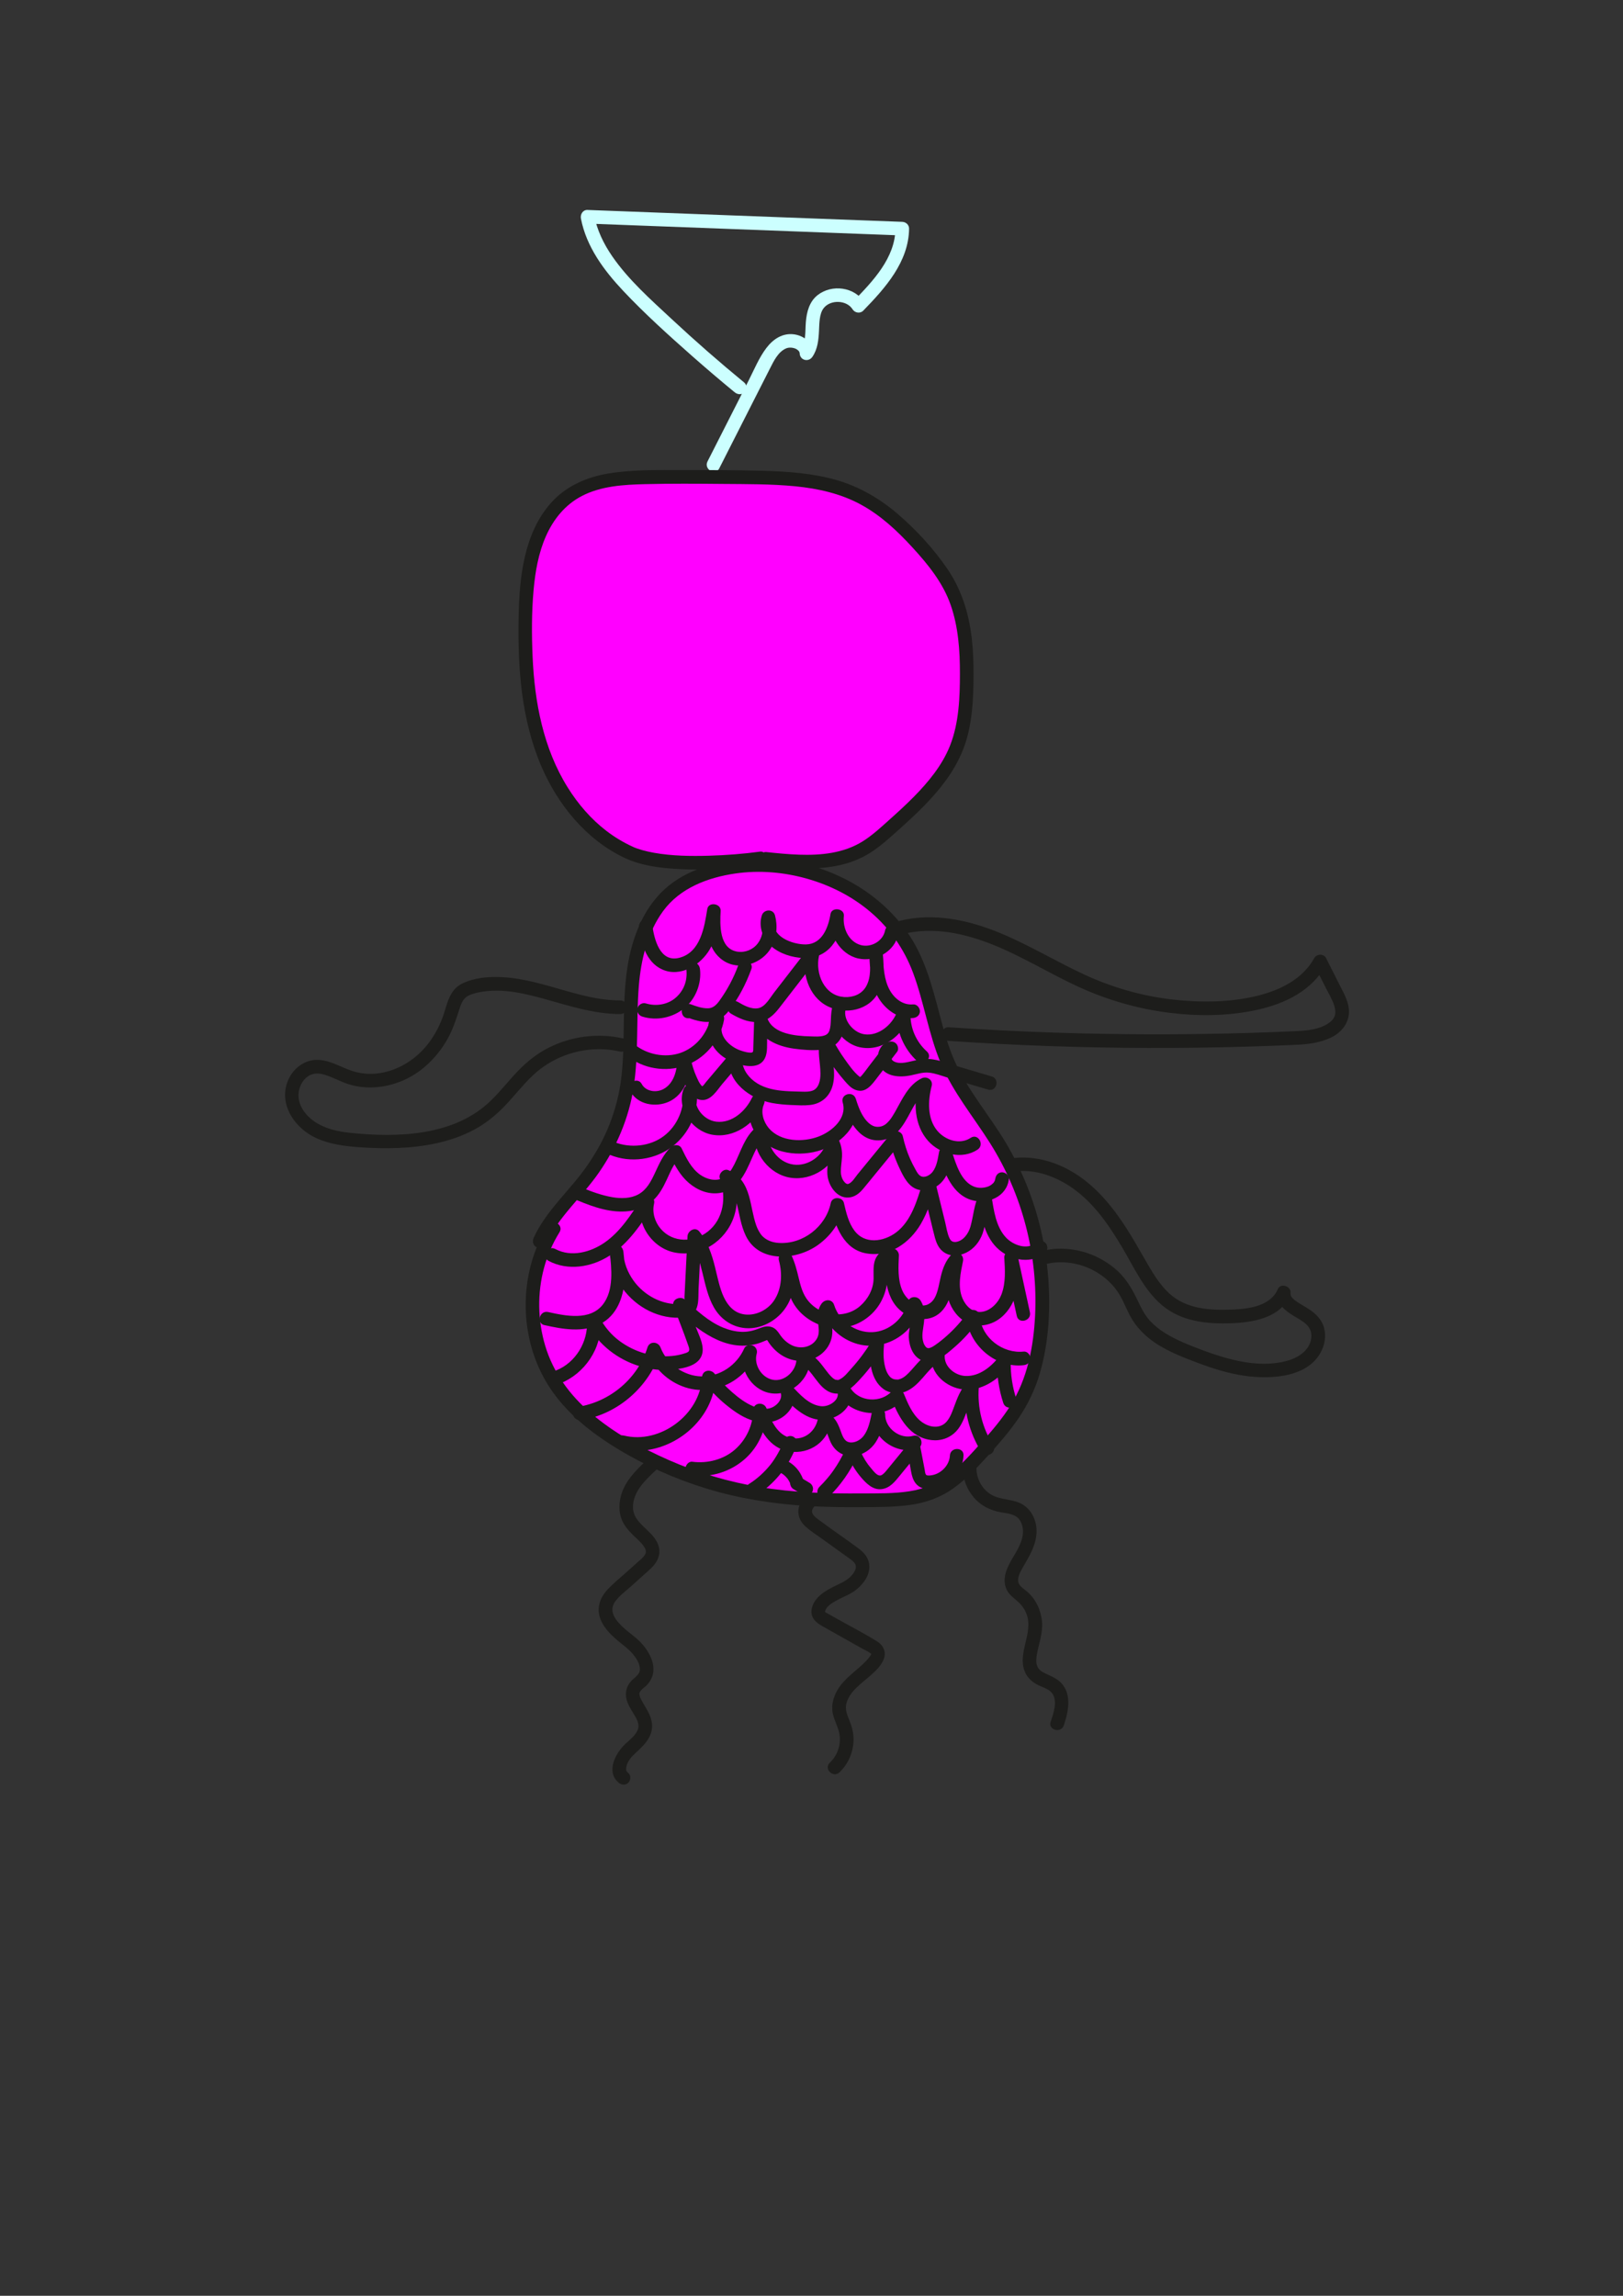 <ns0:svg xmlns:ns0="http://www.w3.org/2000/svg" id="Membres" viewBox="0 0 595.28 841.89">
  <ns0:rect x="0" y="0" width="595.28" height="841.89" fill="#333333" stroke="none"/>
  <ns0:g id="M1">
    <ns0:path d="m331.38,342.48c11.03-2.74,22.5-.17,32.84,3.97,10.75,4.3,20.62,10.49,31.11,15.32s21.67,8.11,33.2,9.58c10.69,1.36,21.88,1.3,32.44-1.01s20.23-7.13,25.39-16.49h-4.32c1.33,2.64,2.66,5.29,3.99,7.93,1.18,2.33,2.63,4.68,3.4,7.19.26.85.41,2.14.31,2.73-.15.89-.29,1.2-.78,1.94-.66,1-1.97,1.88-3.35,2.54-3.36,1.59-7.29,1.82-11.02,1.99-5.8.26-11.59.47-17.39.64-23.36.68-46.74.64-70.1-.13-13.09-.43-26.17-1.1-39.23-1.98-1.35-.09-2.5,1.21-2.5,2.5,0,1.43,1.15,2.41,2.5,2.5,24.31,1.65,48.67,2.52,73.04,2.59,12.27.04,24.53-.13,36.79-.49,6.05-.18,12.09-.41,18.14-.68,4.17-.19,8.34-.78,12.17-2.55,4.25-1.97,7.28-5.95,6.69-10.79-.4-3.3-2.2-6.27-3.67-9.2-1.55-3.08-3.11-6.17-4.66-9.25-.84-1.68-3.45-1.58-4.32,0-4.23,7.68-12.39,11.71-20.61,13.77-10.12,2.54-20.99,2.6-31.32,1.44-11.06-1.24-21.94-4.35-32.06-8.99s-20.25-10.79-30.84-15.23c-11.66-4.89-24.66-7.76-37.17-4.66-3.12.77-1.8,5.6,1.33,4.82h0Z" style="fill: #1d1d1b; stroke-width: 0px;" />
    <ns0:path d="m228.61,380.82c-9.2-2.1-18.92-.87-27.34,3.37-4.28,2.15-8.03,5.15-11.34,8.6-3.42,3.56-6.44,7.49-10,10.92-13.35,12.9-33.99,13.53-51.4,11.73-4.69-.49-9.47-1.54-13.39-4.29-3.05-2.14-5.69-5.67-5.66-9.51.02-3.15,1.88-6.71,5.04-7.7,2.07-.65,4.23,0,6.18.73,2.23.84,4.35,1.98,6.61,2.75,9.07,3.1,19.51.72,27.01-5.01,3.71-2.84,6.81-6.38,9.23-10.38s3.76-8.29,5.19-12.71c.63-1.95,1.52-3.56,3.48-4.4s4.28-1.26,6.41-1.47c4.55-.45,9.1.06,13.56,1,9.42,1.99,18.47,5.57,28.04,6.88,2.41.33,4.82.54,7.25.53,3.22,0,3.22-5.01,0-5-9.88.02-19.28-3.49-28.72-5.98-4.82-1.27-9.74-2.32-14.73-2.56s-10.13.23-14.5,2.36c-4.83,2.35-5.48,7.61-7.1,12.15-1.5,4.18-3.77,8.18-6.72,11.51-6.09,6.85-15.54,11.01-24.73,8.9-4.8-1.1-8.94-4.23-13.95-4.56-4.63-.31-8.83,2.47-10.91,6.52-4.59,8.93,1.64,18.47,10,22.21,4.98,2.23,10.37,2.91,15.77,3.29,4.75.33,9.51.47,14.27.26,9.46-.4,19.05-2.11,27.5-6.57,4.38-2.31,8.24-5.42,11.64-9s6.52-7.61,10.16-11.06c6.78-6.4,15.94-9.82,25.25-9.57,2.23.06,4.41.35,6.58.84,3.13.72,4.47-4.1,1.33-4.82h0Z" style="fill: #1d1d1b; stroke-width: 0px;" />
    <ns0:path d="m371.48,429.7c8.33-1.36,16.81,2.04,23.34,7.05,7.07,5.43,12.18,12.99,16.69,20.55,4.36,7.3,8.05,15.75,14.69,21.33,7.17,6.03,16.5,6.95,25.52,6.61,7.74-.29,17.85-1.93,21.26-10.01l-4.66-1.26c-.23,4.12,3.03,6.67,6.21,8.6,2.92,1.77,6.48,3.36,6.45,7.31-.04,4.55-3.92,7.52-7.9,8.83-5.06,1.66-10.68,1.69-15.91.89-5.73-.88-11.29-2.66-16.7-4.7-4.61-1.74-9.25-3.57-13.43-6.22-1.89-1.2-3.64-2.58-5.16-4.22-1.75-1.88-2.96-4.1-4.06-6.41-2.11-4.44-4.24-8.59-7.9-11.97-7.47-6.89-18.34-9.87-28.22-7.23-3.11.83-1.79,5.66,1.33,4.82,8.25-2.21,17.43.34,23.61,6.18,1.55,1.47,2.9,3.11,3.99,4.95,1.4,2.35,2.39,4.91,3.65,7.34,2.42,4.69,6.12,8.31,10.58,11.06s9.41,4.68,14.3,6.52c5.56,2.1,11.27,3.91,17.16,4.77,9.85,1.44,24.6.77,28.85-10.23.99-2.55,1.15-5.58.19-8.17-.91-2.44-2.65-4.16-4.73-5.63-1.69-1.19-3.55-2.12-5.25-3.3-.44-.31-.44-.3-.87-.69-.16-.14-.31-.29-.46-.45-.06-.07-.47-.61-.23-.26-.09-.13-.18-.27-.25-.41-.26-.5.04.21-.13-.28.01.03-.15-.72-.11-.39.02.16,0-.58.01-.71.13-2.36-3.68-3.57-4.66-1.26-2.59,6.14-10.34,7.24-16.32,7.51-8.28.37-17.27-.05-23.65-6.04-2.98-2.8-5.21-6.23-7.27-9.72-2.22-3.77-4.32-7.6-6.6-11.34-4.69-7.68-10.11-15.07-17.32-20.56-7.79-5.94-17.55-9.28-27.35-7.68-1.33.22-2.08,1.87-1.75,3.08.39,1.42,1.74,1.97,3.08,1.75h0Z" style="fill: #1d1d1b; stroke-width: 0px;" />
    <ns0:path d="m237.24,535.41c-4.05,3.8-8.31,7.99-9.61,13.59-.61,2.61-.64,5.44.31,7.98.85,2.29,2.41,4.13,4.13,5.83,1.35,1.34,3.1,2.78,4.07,4.25.18.27.49.79.54.92-.04-.1.23.94.19.57.09.79-.08,1.33-.67,2.08-.77.97-1.81,1.76-2.73,2.59-1.23,1.1-2.45,2.2-3.68,3.3-2.27,2.04-4.7,3.99-6.8,6.21-1.88,1.99-3.24,4.34-3.4,7.12-.14,2.37.78,4.76,2.12,6.68,1.47,2.1,3.33,3.86,5.31,5.48s3.86,2.96,5.39,4.89c1.16,1.46,2.3,3.36,2.29,5.24-.01,2.04-2.08,3.03-3.35,4.49-1.61,1.86-2.16,4.19-1.54,6.57.51,1.98,1.68,3.73,2.71,5.46s2.17,3.6,1.43,5.57c-.81,2.15-2.95,3.74-4.57,5.26-3.6,3.36-7.27,10.22-2.46,14.25,1.03.87,2.52,1.01,3.54,0,.89-.89,1.04-2.66,0-3.54-.59-.49-.76-.73-.8-1.37-.05-.83.23-1.72.63-2.53.99-1.99,2.69-3.31,4.26-4.81,1.73-1.66,3.34-3.49,4.16-5.78.76-2.11.53-4.4-.3-6.45s-2.01-3.72-3.02-5.6c-.43-.79-.65-1.21-.83-2.07-.09-.43-.11-.83.28-1.37.58-.81,1.47-1.38,2.18-2.06.95-.91,1.67-1.98,2.14-3.2.84-2.17.58-4.62-.27-6.74-.95-2.37-2.45-4.47-4.24-6.28-1.62-1.65-3.56-2.94-5.3-4.46-2.9-2.53-6.55-6.3-3.72-10.2,1.51-2.07,3.75-3.72,5.65-5.41,2.27-2.03,4.54-4.06,6.8-6.1,1.94-1.75,3.55-3.7,3.76-6.4.17-2.17-.84-4.15-2.14-5.81-2.61-3.34-7.35-5.84-7.53-10.51-.22-5.97,4.59-10.35,8.58-14.1,2.35-2.21-1.19-5.74-3.54-3.54h0Z" style="fill: #1d1d1b; stroke-width: 0px;" />
    <ns0:path d="m303.78,545.38c-4.81.75-10.39,2.74-10.95,8.38-.24,2.42.98,4.6,2.76,6.16,2,1.75,4.3,3.2,6.45,4.75,2.36,1.7,4.71,3.4,7.07,5.1,1.08.78,2.21,1.52,3.25,2.35.65.52,1.33,1.12,1.51,1.97.3,1.48-.92,3.09-1.97,4.12-1.44,1.43-3.26,2.24-5.06,3.11-3.76,1.8-8.36,4.27-9.15,8.82-.51,2.97,1.45,4.78,3.81,6.11s4.86,2.74,7.29,4.11,5,2.82,7.51,4.23c1.01.57,2.25,1.06,3.14,1.8.09.08.08.04.16.16-.13-.19.28-.5-.12.19-.28.47-.54.9-.9,1.32-3.14,3.75-7.5,6.22-10.43,10.19-1.64,2.22-2.77,4.84-2.91,7.62-.15,2.99,1.27,5.5,2.2,8.23,1.47,4.34.24,9.15-3.08,12.3-2.34,2.22,1.2,5.75,3.54,3.54,3.27-3.11,5.15-7.55,5.17-12.06.01-2.44-.6-4.71-1.52-6.95-.84-2.07-1.69-4.08-1.09-6.32,1.2-4.46,5.51-7.26,8.77-10.15,1.82-1.61,3.8-3.46,4.79-5.72,1.19-2.76.12-5.3-2.35-6.84-4.75-2.96-9.78-5.52-14.66-8.27-1.14-.64-2.29-1.28-3.43-1.93-.33-.19-.78-.36-1.01-.67-.12-.16,0,.1,0,.15-.02-.18.06-.38.12-.55.59-1.63,2.35-2.72,3.77-3.53,1.77-1,3.66-1.76,5.44-2.73,2.03-1.11,3.78-2.67,5.13-4.55,1.25-1.74,2.03-3.92,1.79-6.07-.3-2.62-1.92-4.42-3.96-5.94-4.96-3.71-10.13-7.14-15.06-10.87-1.5-1.14-2.75-2.43-1.37-4.2,1.49-1.92,4.45-2.17,6.67-2.52,1.34-.21,2.07-1.88,1.75-3.08-.39-1.42-1.74-1.96-3.08-1.75h0Z" style="fill: #1d1d1b; stroke-width: 0px;" />
    <ns0:path d="m353.16,538.54c0,3.92,1.49,7.59,4,10.58s6.06,4.76,9.91,5.45c1.8.32,3.81.49,5.42,1.42,1.37.8,2.12,2.17,2.49,3.68.94,3.88-1.2,7.71-3.13,10.92-2.21,3.67-4.66,8.07-2.61,12.37.91,1.91,2.61,3.03,4.13,4.4,1.35,1.21,2.43,2.7,3.09,4.39,2.85,7.3-3.92,14.9-.21,22.04,1.03,1.98,2.84,3.35,4.82,4.29,1.61.77,3.69,1.34,4.81,2.83,2.16,2.86.48,7.52-.53,10.49s3.79,4.37,4.82,1.33c1.21-3.57,2.19-7.5,1.34-11.26-.42-1.83-1.42-3.61-2.84-4.85s-3.19-1.97-4.92-2.78c-1.32-.62-2.67-1.32-3.27-2.74s-.4-3.07-.15-4.52c.69-3.85,2.18-7.7,1.88-11.67-.32-4.19-2.16-8.27-5.31-11.1-1.21-1.09-3.23-2.13-3.45-3.92s.88-3.66,1.72-5.13c2.24-3.91,4.65-7.7,4.99-12.32.3-3.98-1.29-8.16-4.64-10.45-3.75-2.57-8.69-1.65-12.45-4.19-3.03-2.05-4.91-5.63-4.92-9.26,0-3.22-5.01-3.22-5,0h0Z" style="fill: #1d1d1b; stroke-width: 0px;" />
  </ns0:g>
<ns0:g id="_1_" data-name="1&amp;apos;">
    <ns0:path d="m263.81,171.75c4.13-8.13,8.26-16.27,12.39-24.4,2.06-4.05,4.1-8.1,6.17-12.15,1.38-2.71,3.03-6.27,6.07-7.48.86-.34,2.12-.33,3.23.1.39.15.91.47,1.24.85.29.33.37.59.39.93.14,2.55,3.24,3.31,4.66,1.26,1.95-2.82,2.28-6.27,2.43-9.61.13-2.69.11-6.21,1.71-8.25,2.54-3.25,8.49-2.97,10.59.41.84,1.34,2.78,1.69,3.93.51,8.03-8.26,16.67-17.85,16.81-30.07.02-1.39-1.16-2.45-2.5-2.5-30.02-1.13-60.05-2.26-90.07-3.4-8.46-.32-16.92-.64-25.38-.96-1.73-.07-2.7,1.64-2.41,3.16,1.99,10.34,8.45,19.02,15.52,26.53,7.94,8.43,16.62,16.24,25.3,23.91,5.11,4.51,10.3,8.93,15.57,13.26,1.04.86,2.52,1.02,3.54,0,.88-.88,1.05-2.67,0-3.54-9.13-7.5-18.03-15.28-26.67-23.33-7.69-7.16-15.87-14.39-21.85-23.1-3.15-4.59-5.53-9.57-6.59-15.05l-2.41,3.16c30.02,1.13,60.05,2.26,90.07,3.4,8.46.32,16.92.64,25.38.96l-2.5-2.5c-.12,10.76-8.31,19.29-15.35,26.53l3.93.51c-3.55-5.7-11.91-6.75-17.1-2.69-3.06,2.4-4.03,6.14-4.34,9.86-.29,3.46.14,7.28-1.93,10.28l4.66,1.26c-.21-3.88-3.35-6.48-7.05-6.99-4.22-.58-7.7,1.76-10.16,5-2.71,3.57-4.47,7.91-6.49,11.89l-7.1,13.97c-2.67,5.25-5.33,10.5-8,15.75-1.45,2.86,2.86,5.4,4.32,2.52h0Z" style="fill: #ccffff; stroke-width: 0px;" />
  </ns0:g>
<ns0:g id="ronde">
    <ns0:path d="m281,314.96c12,1.28,24.89,2.39,35.42-3.51,3.7-2.07,6.89-4.91,10.06-7.73,9.97-8.87,20.31-18.29,24.84-30.84,2.64-7.31,3.12-15.21,3.23-22.98.17-11.45-.48-23.28-5.46-33.59-2.84-5.88-6.99-11.03-11.35-15.89-6.46-7.2-13.61-14.02-22.25-18.36-13.14-6.59-28.43-6.88-43.13-7.04-11.37-.12-22.75-.24-34.12-.03-9.98.18-20.52.8-28.82,6.34-13.53,9.04-16.31,27.55-16.68,43.82-.39,16.93.52,34.19,6.22,50.13s16.74,30.59,32.19,37.52c11.42,5.13,35.28,3.66,47.69,1.99" style="fill: #ff00ff; stroke-width: 0px;" />
    <ns0:path d="m281,317.46c8.62.92,17.4,1.71,25.98.02,4.25-.83,8.4-2.37,12.07-4.68,3.9-2.45,7.31-5.61,10.73-8.67,6.23-5.57,12.34-11.32,17.26-18.11,2.47-3.4,4.53-7.05,6.11-10.95,1.78-4.39,2.72-9.04,3.26-13.73s.65-9.38.66-14.08c0-4.43-.14-8.86-.66-13.26-1.07-9.14-3.75-17.81-8.99-25.46-4.99-7.29-11.23-14.08-17.91-19.86s-14.35-10.27-22.96-12.71-17.87-3.1-26.89-3.33c-9.68-.24-19.38-.27-29.07-.26-9.19.01-18.56-.24-27.65,1.29-7.97,1.35-15.58,4.73-20.98,10.89-9.88,11.26-11.48,27.4-11.75,41.74-.35,18.42.95,37.35,8.25,54.49,6.02,14.14,16.46,27.11,30.57,33.78,6.06,2.86,12.82,3.71,19.45,4.09,7.23.42,14.49.17,21.7-.43,2.89-.24,5.78-.55,8.66-.93,1.34-.18,2.5-1.02,2.5-2.5,0-1.21-1.15-2.68-2.5-2.5-6.21.83-12.48,1.32-18.75,1.5-6.73.19-13.61.11-20.25-1.08-1.45-.26-2.89-.58-4.31-.98-.63-.18-1.26-.38-1.88-.6-.8-.28-.97-.35-1.59-.64-3.36-1.54-6.56-3.46-9.51-5.7-5.73-4.35-10.53-9.94-14.33-16.03-8.94-14.31-12.14-31.22-12.87-47.87-.36-8.16-.37-16.42.36-24.56.6-6.71,1.8-13.62,4.56-19.8s7.01-11.45,13.07-14.62c7.08-3.7,15.39-4.19,23.23-4.38,9.45-.23,18.91-.17,28.37-.08,8.9.08,17.84,0,26.71.86,8.32.82,16.69,2.67,24.08,6.7s13.38,9.68,18.95,15.75c5.73,6.25,11.18,12.96,14,21.07s3.4,16.7,3.39,25.2-.31,17.97-3.6,26.32c-2.85,7.24-7.96,13.42-13.37,18.9-2.85,2.88-5.85,5.62-8.87,8.32s-6.29,5.77-9.91,8.01c-6.96,4.31-15.22,5.1-23.23,4.83-4.05-.14-8.08-.54-12.11-.97-1.34-.14-2.5,1.25-2.5,2.5,0,1.47,1.15,2.36,2.5,2.5h0Z" style="fill: #1d1d1b; stroke-width: 0px;" />
  </ns0:g>
<ns0:g id="corps">
    <ns0:path d="m203.08,450.64c-10.98,17.49-10.28,41.58,1.71,58.4,6.16,8.64,14.8,15.23,23.91,20.65,14.85,8.84,31.33,14.94,48.35,17.9,14.97,2.6,30.26,2.79,45.46,2.5,6.69-.13,13.56-.38,19.73-2.98,6.98-2.93,12.4-8.58,17.52-14.15,6.27-6.83,12.49-13.93,16.38-22.35,2.84-6.14,4.36-12.83,5.24-19.54,3.27-24.92-2.32-50.91-15.55-72.28-5.81-9.39-13.06-17.94-17.65-27.98-5.95-13.03-7.12-27.9-13.45-40.75-11.99-24.33-42.17-36.89-68.77-31.59-6.94,1.38-13.8,3.89-19.26,8.39-10.13,8.35-13.94,22.18-14.93,35.27s.24,26.4-2.37,39.26c-2.31,11.4-7.61,22.11-14.78,31.27-5.78,7.38-12.87,13.95-16.71,22.5" style="fill: #ff00ff; stroke-width: 0px;" />
    <ns0:path d="m200.92,449.38c-11,17.68-10.81,41.7.53,59.19,6.15,9.48,15.18,16.7,24.73,22.53,10.26,6.26,21.35,11.21,32.83,14.74,11.96,3.68,24.34,5.62,36.81,6.39,6.46.4,12.93.5,19.41.46s12.5.02,18.67-.83c5.85-.81,11.32-2.82,16.11-6.32s8.56-7.56,12.41-11.79c4.01-4.4,7.95-8.92,11.29-13.86s6.02-10.54,7.71-16.39c3.26-11.29,3.95-23.54,3.03-35.21-.91-11.53-3.53-22.93-7.86-33.66-2.18-5.4-4.73-10.63-7.71-15.63-3.02-5.05-6.48-9.82-9.8-14.67s-6.51-9.82-8.92-15.19c-2.39-5.33-3.93-11.02-5.41-16.65-2.85-10.78-5.63-21.77-12.22-30.98-5.48-7.67-12.78-13.91-21.07-18.38-17.21-9.26-39.17-11.49-57.34-3.64-5.04,2.18-9.65,5.37-13.23,9.56s-5.89,8.61-7.7,13.52c-3.95,10.7-4.26,22.21-4.41,33.48-.09,6.4-.15,12.81-.9,19.17-.69,5.83-2.16,11.56-4.3,17.03s-4.84,10.29-8.05,14.96-6.94,8.74-10.54,13.02-6.93,8.62-9.23,13.65c-.56,1.23-.35,2.69.9,3.42,1.07.63,2.86.34,3.42-.9,4.58-10.04,13.3-17.36,19.52-26.31,6.49-9.34,11.07-20.09,12.8-31.36,1.9-12.33.9-24.81,1.91-37.2.79-9.59,3.13-19.51,8.88-27.4,6.2-8.5,16.44-12.35,26.52-13.81,8.79-1.28,17.89-.49,26.41,1.94s16.47,6.48,23.15,12.17c7.1,6.04,12.39,13.63,15.64,22.36,4.02,10.82,5.66,22.37,10.13,33.04,4.5,10.74,11.99,19.68,18.14,29.45,11.81,18.75,17.57,41.07,16.46,63.19-.58,11.54-2.82,23.14-9.06,33.03-3.04,4.81-6.72,9.16-10.53,13.38s-7.41,8.29-11.76,11.7-9.21,5.41-14.64,6.27c-5.82.92-11.84.77-17.72.81-12.45.09-24.98-.28-37.28-2.34-11.41-1.9-22.63-5.19-33.22-9.84-10.16-4.46-20.23-10-28.69-17.24-7.77-6.65-13.82-14.87-16.77-24.74-2.77-9.27-2.94-19.28-.41-28.63,1.24-4.6,3.14-8.94,5.65-12.99,1.7-2.74-2.62-5.25-4.32-2.52h0Z" style="fill: #1d1d1b; stroke-width: 0px;" />
  </ns0:g>
<ns0:g id="_2" data-name="2">
    <ns0:path d="m223.67,218.87c1.26-1.97,2.75-3.74,4.45-5.34,1.57-1.47,3.54-3.24,5.6-3.95,1.74-.6,3.08,1.25,3.9,2.63,1.26,2.13,2.26,4.44,4.21,6.07l3.03-3.93c-3.98-2.64-6.47-8.02-11.66-9.22-6.28-1.45-11.33,3.68-13.66,8.97-.54,1.23-.36,2.68.9,3.42s2.66.22,3.42-.9c1.77-2.6,4.3-6.14,7.54-6.09s5.49,3.76,7.11,6.39,6.01.23,4.32-2.52c-2.57-4.17-6.04-8.77-11.43-8.86s-9.1,4.53-11.85,8.56l4.32,2.52c.91-2.06,2.14-4.15,3.94-5.54,1.63-1.26,3.36-1.58,5.12-.8.42.18,1.44.89,1.9,1.3.8.71,1.54,1.49,2.27,2.28,1.63,1.75,3.24,3.48,5.25,4.81,2.33,1.55,5.22-2.1,3.03-3.93s-2.95-4.67-4.66-6.83c-1.93-2.44-4.8-4.02-7.97-3.25-2.83.69-5.5,2.95-7.62,4.85-2.23,1.99-4.15,4.33-5.77,6.84-1.74,2.72,2.58,5.23,4.32,2.52h0Z" style="fill: #ff00ff; stroke-width: 0px;" />
    <ns0:path d="m285.55,217.09c4.94-1.56,8.9-6.28,14.28-5.9,3.93.28,7.83,3.12,9,6.99l4.82-1.33c-1.66-5.36-6.18-9.81-11.74-10.98s-11.84.86-15.53,5.36c-1.43,1.74-.46,4.04,1.77,4.27,4.6.46,8.22-3.3,12.71-3.69,3.32-.29,7.17,1.05,8.32,4.49,1.01,3.04,5.85,1.73,4.82-1.33-1.6-4.8-6.04-7.73-10.98-8.15-2.59-.22-5.28.32-7.67,1.28s-4.6,2.67-7.19,2.41l1.77,4.27c2.53-3.08,6.66-4.92,10.66-4.07s7.08,3.71,8.25,7.49c.95,3.06,5.76,1.76,4.82-1.33-1.66-5.45-6.58-9.58-12.19-10.47-3.11-.49-6.04-.01-8.88,1.34s-5.31,3.58-8.37,4.55-1.75,5.79,1.33,4.82h0Z" style="fill: #ff00ff; stroke-width: 0px;" />
  </ns0:g>
<ns0:g id="_écailles" data-name="écailles">
    <ns0:path d="m234.39,340.42c.86,6.22,3.06,13.46,9.73,15.56s13.98-3,16.85-9.05c1.83-3.87,2.59-8.04,3.26-12.23l-4.91-.66c-.35,6.48-.03,14.13,5.89,18.16s14.35,1.23,17.69-4.75c1.99-3.57,2.4-7.85,1.35-11.78-.65-2.47-4.08-2.28-4.82,0-1.31,4.04.32,8.6,3.46,11.34s7.61,4.14,11.83,4.31,7.96-1.44,10.53-4.67c2.31-2.9,3.59-6.46,4.18-10.1l-4.91-.66c-.73,6.61,3.48,14.02,10.2,15.58,6.21,1.45,13.59-2.47,14.75-9.01.24-1.33-.36-2.69-1.75-3.08-1.21-.33-2.84.41-3.08,1.75-.71,3.97-5.14,6.47-8.91,5.44-4.54-1.24-6.71-6.33-6.22-10.68.31-2.78-4.46-3.45-4.91-.66-.81,4.94-3.1,10.97-8.97,11.1-4.83.11-13.46-2.95-11.38-9.33h-4.82c.8,3.02.4,6.47-1.54,9.01-1.7,2.23-4.63,3.42-7.41,2.98-6.74-1.06-6.44-9.85-6.16-14.95.15-2.77-4.46-3.47-4.91-.66-1.06,6.64-2.47,15.79-10.15,17.83-7.26,1.93-9.31-6.81-10.05-12.11-.19-1.34-1.9-2.07-3.08-1.75-1.44.4-1.93,1.73-1.75,3.08h0Z" style="fill: #1d1d1b; stroke-width: 0px;" />
    <ns0:path d="m235.56,372.79c5.35,1.67,11.27.39,15.56-3.17,4.04-3.36,6.24-9,5.62-14.21-.16-1.34-1.04-2.5-2.5-2.5-1.23,0-2.66,1.15-2.5,2.5.48,4.07-.85,7.81-3.95,10.49-2.91,2.52-7.2,3.21-10.9,2.06-1.29-.4-2.73.48-3.08,1.75-.37,1.34.45,2.67,1.75,3.08h0Z" style="fill: #1d1d1b; stroke-width: 0px;" />
    <ns0:path d="m252.49,373.42c3.22,0,3.22-5,0-5s-3.22,5,0,5h0Z" style="fill: #1d1d1b; stroke-width: 0px;" />
    <ns0:path d="m252.01,373.09c2.51.93,5.21,1.8,7.92,1.65,3.02-.17,5.44-1.57,7.29-3.94,3.64-4.66,6.4-9.99,8.4-15.54.46-1.27-.52-2.74-1.75-3.08-1.39-.38-2.62.47-3.08,1.75-1.67,4.63-4.01,9.01-6.89,13.01-1.1,1.53-2.33,2.75-4.14,2.81-2.22.07-4.37-.71-6.44-1.48-1.27-.47-2.74.53-3.08,1.75-.38,1.4.48,2.6,1.75,3.08h0Z" style="fill: #1d1d1b; stroke-width: 0px;" />
    <ns0:path d="m268.14,371.74c2.82,1.64,6.1,3.19,9.45,3.03,3.71-.18,6.08-2.37,8.24-5.16,4.64-5.99,9.28-11.99,13.92-17.98l-4.18-2.43c-1.63,7.29.87,16.17,7.91,19.77,6.51,3.33,15.46,1.58,18.84-5.35,2.05-4.2,1.94-8.93,1.51-13.47-.13-1.34-1.06-2.5-2.5-2.5-1.3,0-2.57,1.14-2.5,2.5.27,5.48.59,11.4,3.61,16.17,2.65,4.18,7.34,7.48,12.47,7,1.34-.13,2.5-1.06,2.5-2.5,0-1.25-1.15-2.63-2.5-2.5-3.69.35-6.79-2.06-8.53-5.16-2.19-3.91-2.34-8.65-2.55-13.01h-5c.36,3.78.79,8.18-1.18,11.62-1.63,2.85-4.74,4.02-7.87,3.86-7.4-.36-10.85-8.58-9.39-15.1.24-1.09-.16-2.25-1.15-2.82-.87-.51-2.36-.47-3.03.39-4.13,5.34-8.27,10.69-12.4,16.03-1.46,1.89-3.15,5.12-5.72,5.59s-5.29-1.04-7.42-2.29c-2.79-1.62-5.31,2.7-2.52,4.32h0Z" style="fill: #1d1d1b; stroke-width: 0px;" />
    <ns0:path d="m230.97,387.92c6.24,4.5,14.72,5.33,21.75,2.29,6.55-2.84,11.51-9.12,12.82-16.13.23-1.22-.23-2.46-1.45-2.95-1.1-.44-2.54-.1-3.12,1.02-1.83,3.53-1.57,7.67.36,11.11s5.49,5.71,9.2,6.87,8.77,1.71,10.31-2.78c.65-1.89.46-4.15.52-6.12.07-2.33.14-4.67.21-7l-4.91.66c2.41,6.13,8.36,8.79,14.54,9.66,3.22.45,6.6.71,9.85.43,3.81-.32,6.96-2.2,8.06-6.01.48-1.66.54-3.44.62-5.15.07-1.51.06-3.18.68-4.56l-4.32-2.52c-1.56,3.55-1.29,7.38.64,10.75,1.81,3.15,4.99,5.74,8.58,6.53,8.18,1.8,15.78-4.27,18.53-11.62l-4.91-.66c-.13,6.54,2.63,13,7.49,17.39,2.38,2.15,5.93-1.37,3.54-3.54-3.93-3.55-6.13-8.55-6.02-13.85.02-1.23-.97-2.31-2.17-2.46-1.3-.15-2.3.59-2.74,1.79-1.76,4.71-6.83,9.01-12.06,8.2-4.3-.67-8.36-5.89-6.55-10,.54-1.24.36-2.68-.9-3.42-1.07-.62-2.87-.34-3.42.9-.83,1.85-1.16,3.72-1.29,5.73-.1,1.53-.05,3.17-.36,4.58-.28,1.29-.7,2.22-2.08,2.67-1.64.54-3.58.35-5.28.31-5.39-.13-13.4-.88-15.59-6.47-.99-2.53-4.82-2.31-4.91.66-.1,3.38-.18,6.76-.31,10.14-.03.8.14,1.59-.76,1.64-1.21.07-2.51-.34-3.65-.7-4.2-1.32-9.07-5.82-6.57-10.63l-4.57-1.93c-1.06,5.67-4.83,10.7-10.19,12.99s-12.16,1.38-17.04-2.14c-1.1-.79-2.79-.19-3.42.9-.74,1.26-.2,2.63.9,3.42h0Z" style="fill: #1d1d1b; stroke-width: 0px;" />
    <ns0:path d="m231.1,400.04c2.69,5.1,9.39,6.19,14.3,3.93,5.69-2.62,8.01-9.49,8.02-15.33l-4.91.66c.65,3.03,1.67,5.96,3,8.76,1.21,2.52,3.11,5.37,6.25,5.33,3.22-.04,5.32-3.7,7.16-5.88,2.2-2.59,4.39-5.19,6.59-7.78l-4.27-1.77c-.5,8.96,7.91,15.02,15.86,16.51,2.36.44,4.77.65,7.17.75,2.23.09,4.55.24,6.77,0,4.39-.48,7.46-3.29,8.47-7.58.52-2.21.49-4.43.24-6.67-.29-2.64-.82-5.37-.2-8l-4.57.6c1.6,3.01,3.41,5.9,5.45,8.62,1.1,1.47,2.25,2.91,3.47,4.3,1.09,1.24,2.21,2.51,3.78,3.14,3.88,1.54,6.2-2.01,8.23-4.65,2.38-3.1,4.76-6.2,7.15-9.3.59-.77.35-2.09-.2-2.78-.66-.83-1.6-1.08-2.63-.9-3.96.72-5.25,5.8-3.48,8.99,2.19,3.95,7.31,4.16,11.22,3.38,2.26-.46,4.5-1.27,6.84-1.01s4.5,1.13,6.67,1.78c4.98,1.48,9.96,2.96,14.94,4.43,3.09.92,4.41-3.91,1.33-4.82-4.2-1.25-8.4-2.49-12.6-3.74-3.85-1.14-8.07-2.96-12.15-2.67-2.02.14-3.95.69-5.91,1.11-1.41.31-2.92.53-4.34.13-.61-.17-1.19-.44-1.6-.95.22.28-.18-.4-.04-.06,0-.02-.19-.79-.14-.4-.02-.15.07-.99,0-.69.02-.09.28-.72.11-.38.23-.47-.15.06.22-.29-.34.31-.11.08.25.01l-2.82-3.67c-1.93,2.51-3.85,5.01-5.78,7.52-.92,1.2-1.8,2.45-2.78,3.6-.23.27-.49.57-.78.75.23-.14.35.08.17,0-.22-.09-.39-.25-.57-.4-2-1.69-3.66-4.1-5.17-6.22-1.68-2.35-3.18-4.82-4.54-7.37-1-1.88-4.08-1.47-4.57.6-.97,4.08.18,7.94.21,12.03.02,2.37-.52,5.61-3.16,6.38-1.66.48-3.54.26-5.25.24-2.04-.04-4.08-.11-6.1-.33-3.4-.37-6.97-1.29-9.74-3.4s-4.65-5.11-4.46-8.59c.12-2.08-2.88-3.41-4.27-1.77-1.72,2.02-3.43,4.05-5.15,6.07-.86,1.01-1.72,2.02-2.57,3.04-.43.51-.86,1.01-1.29,1.52-.35.41-.84,1.25-1.33,1.5-.57.29.06.06-.03.03-.18-.07-.46-.45-.59-.62-.64-.82-1.07-1.87-1.5-2.82-1.01-2.22-1.7-4.57-2.21-6.95-.6-2.79-4.91-2.11-4.91.66,0,3.96-1.24,8.7-4.99,10.74-2.7,1.47-6.56.89-8.01-1.86s-5.82-.32-4.32,2.52h0Z" style="fill: #1d1d1b; stroke-width: 0px;" />
    <ns0:path d="m223.9,423.57c7.42,2.99,16.36,1.75,22.69-3.12s9.65-12.58,9.01-20.31c-.24-2.84-3.92-3.36-4.91-.66-2.62,7.16,3.27,15.28,10.42,16.61,8.03,1.5,15.71-4.02,19.05-11.06l-4.32-2.52c-1.78,4.05-1.39,8.51.85,12.32s6.13,6.39,10.4,7.47c8.22,2.09,17.96-.26,23.62-6.79,3.02-3.49,4.55-7.99,3.21-12.54l-4.82,1.33c2.06,6.66,6.38,15.15,14.72,13.73,5.9-1.01,8.5-7.38,11.11-11.99,1.54-2.72,3.01-5.03,5.65-6.3l-3.67-2.82c-1.9,7.19-1.68,15.74,3.57,21.54,4.4,4.86,12.39,6.9,18.08,3.11,2.67-1.78.16-6.11-2.52-4.32-3.96,2.64-9.29.92-12.25-2.58-3.75-4.45-3.46-11.14-2.07-16.42.59-2.23-1.76-3.75-3.67-2.82-4.95,2.39-7.19,7.83-9.77,12.33-.31.54-.62,1.07-.96,1.59-.16.25-.33.5-.5.75-.07.1-.15.21-.22.31-.46.65.14-.16-.14.19-.35.44-.73.85-1.14,1.24-.09.09-.64.55-.29.28-.24.19-.5.35-.76.5-.74.43-1.49.62-2.44.6-1.14-.02-2.18-.51-3.06-1.28-2.58-2.23-3.88-5.79-4.86-8.96s-5.74-1.77-4.82,1.33c1.69,5.73-3.87,10.57-8.79,12.45-5.77,2.21-14.04,1.99-18.32-3.05-1.92-2.26-3.07-5.82-1.82-8.67.54-1.24.36-2.68-.9-3.42-1.09-.64-2.84-.33-3.42.9-2.31,4.87-7.31,9.46-13.07,8.82-4.91-.55-8.96-5.88-7.26-10.52l-4.91-.66c.52,6.21-2.04,12.55-7.04,16.38s-12.32,4.66-18.33,2.23c-1.25-.51-2.75.55-3.08,1.75-.39,1.43.49,2.57,1.75,3.08h0Z" style="fill: #1d1d1b; stroke-width: 0px;" />
    <ns0:path d="m211.97,440.26c5.86,2.45,12.4,4.7,18.84,3.85,3.25-.43,6.25-1.68,8.7-3.9,2.27-2.05,3.73-4.81,5.01-7.55,1.4-3,2.65-6.2,5.11-8.52l-3.93-.51c1.76,3.7,3.8,7.49,6.97,10.18s7.08,4.25,11.16,3.69c6.78-.92,9.54-7.22,11.96-12.77,1.3-2.99,2.63-5.88,5.15-7.91l-4.27-1.77c-.56,7.86,5.52,15.68,13.36,16.85s15.93-4.13,17.92-11.86l-4.57.6c.8,1.74.44,3.88.26,5.71-.2,2.02-.4,4.03.1,6.02.85,3.41,3.67,7.08,7.55,6.77,2.21-.17,3.88-1.5,5.26-3.14,1.55-1.84,3.06-3.73,4.59-5.6,3.11-3.79,6.21-7.58,9.32-11.37l-4.18-1.1c.82,3.65,2.06,7.18,3.67,10.56,1.44,3.04,3.2,6.69,6.69,7.73,3.06.92,6.53-.39,8.67-2.65,2.49-2.63,3.3-6.26,3.92-9.71h-4.82c2.03,6.3,4.91,14.18,11.99,16.23,5.83,1.7,12.87-1.24,13.63-7.7.16-1.34-1.26-2.5-2.5-2.5-1.48,0-2.34,1.15-2.5,2.5.04-.34-.12.41-.12.41-.13.44.09-.06-.15.37-.24.46-.34.57-.52.74-.52.52-1.22.97-1.82,1.19-1.78.64-3.68.67-5.34-.03-4.57-1.92-6.45-8.15-7.86-12.53-.7-2.16-4.36-2.59-4.82,0-.43,2.42-.8,5.2-2.36,7.2-.95,1.22-2.93,2.37-4.4,1.51-.9-.52-1.43-1.61-1.92-2.49-.7-1.24-1.34-2.51-1.92-3.81-1.19-2.67-2.05-5.49-2.69-8.34-.39-1.73-2.99-2.55-4.18-1.1-2.8,3.41-5.59,6.82-8.39,10.24-1.35,1.64-2.69,3.29-4.04,4.93-.85,1.04-1.93,2.94-3.27,3.44-.39.15-.52.07-.75-.04-.39-.19-.68-.49-.97-.88-.73-.98-1.09-2.24-1.11-3.42-.02-1.85.33-3.69.42-5.54.1-2.15-.22-4.14-1.12-6.1s-4.06-1.36-4.57.6c-1.33,5.16-6.74,9.04-12.11,8.32-5.67-.77-9.75-6.43-9.35-11.97.07-.97-.68-1.94-1.54-2.28-1-.4-1.91-.14-2.73.52-4.28,3.44-5.67,8.95-8.06,13.64-1.09,2.14-2.25,3.94-4.19,4.99-2.56,1.39-5.93.53-8.36-1.19-3.24-2.29-5.11-6.15-6.77-9.63-.72-1.51-2.84-1.53-3.93-.51-2.79,2.63-4.3,6.12-5.89,9.53-1.42,3.05-2.99,6.13-6.04,7.81-2.87,1.58-6.41,1.59-9.56,1.05-3.9-.67-7.66-2.04-11.3-3.56-1.25-.52-2.75.56-3.08,1.75-.4,1.44.49,2.55,1.75,3.08h0Z" style="fill: #1d1d1b; stroke-width: 0px;" />
    <ns0:path d="m201.17,462.36c7.11,3.8,15.82,2.35,22.41-1.9,6.97-4.5,11.63-11.59,16.05-18.42l-4.57-1.93c-2.01,8.52,4.07,17.73,12.71,19.26,9.34,1.66,18.3-4.2,21.35-13,1.72-4.96,1.53-10.61-.29-15.51l-3.08,3.08c.36.14,1.13.63,1.46.94.77.75.87.87,1.39,1.8.49.88.56,1.07.88,2s.56,1.84.79,2.77c.95,3.94,1.49,7.98,3.25,11.68,4.8,10.1,18.46,9.1,26.37,3.5,4.78-3.39,8.41-8.36,9.62-14.15h-4.82c1.69,7.28,4.79,15.8,13.22,17.18s15.78-3.92,19.84-10.84c2.47-4.23,3.96-8.96,5.38-13.62h-4.82c1.05,4.26,2.09,8.51,3.14,12.77.49,2,.94,4.02,1.49,6.01.48,1.74,1.23,3.48,2.59,4.7,2.52,2.26,5.97,2.1,8.86.68s4.94-4.04,6-7.02c1.35-3.81,1.19-8.12,3.04-11.76l-4.57-.6c1.01,6.44,2.35,13.97,7.66,18.39,4.78,3.98,11.93,5.26,16.91.93,1.02-.89.91-2.63,0-3.54-1.01-1.01-2.51-.89-3.54,0-3.12,2.71-8.19.89-10.82-1.84-3.8-3.95-4.58-10.1-5.39-15.27-.33-2.12-3.64-2.42-4.57-.6-1.9,3.73-2.05,7.81-3.17,11.77-.75,2.64-2.73,5.33-5.42,5.62-.41.04-.96-.06-1.12-.13-.56-.26-.85-.63-1.15-1.25-.87-1.82-1.14-4.05-1.62-5.99-1.16-4.74-2.33-9.48-3.49-14.21-.61-2.47-4.12-2.28-4.82,0-1.95,6.37-4.08,13.93-9.69,18.12-4.59,3.42-11.48,4.4-15.26-.7-2.17-2.93-3.03-6.65-3.84-10.14-.55-2.35-4.31-2.42-4.82,0-1.83,8.72-10.23,15.27-19.17,14.65-2.19-.15-4.4-.91-5.94-2.52-.94-.99-1.76-2.57-2.22-3.86-1.24-3.5-1.64-7.22-2.66-10.79-1.21-4.25-3.38-7.83-7.62-9.53-1.72-.69-3.7,1.39-3.08,3.08,2.46,6.64,1.45,14.85-4.38,19.44-5.18,4.08-12.77,4.21-17.24-.91-2.18-2.5-3.28-6.02-2.51-9.27.66-2.78-3.02-4.32-4.57-1.93-3.8,5.86-7.75,12.15-13.61,16.19-5.13,3.54-12.22,5.44-18.02,2.34-2.84-1.52-5.37,2.8-2.52,4.32h0Z" style="fill: #1d1d1b; stroke-width: 0px;" />
    <ns0:path d="m199.73,485.94c6.66,1.49,14.15,2.85,20.5-.45,5.94-3.09,8.34-9.51,8.83-15.83.27-3.53,0-7.08-.4-10.59-.15-1.34-1.04-2.5-2.5-2.5-1.32,0-2.54,1.14-2.5,2.5.26,8.71,5.56,16.67,13.06,20.94,3.71,2.11,8.02,3.33,12.3,3.21,2.3-.07,4.88-.55,6.13-2.73s.95-5.38,1.07-7.84c.33-6.45.65-12.89.98-19.34l-4.27,1.77c2.64,3.21,3.73,7.65,4.74,11.77s1.96,8.71,4.16,12.57c2.45,4.3,6.61,7.23,11.6,7.62,5.51.43,11-2.45,14.25-6.8,4.1-5.47,4.59-12.92,2.87-19.35l-4.57,1.93c2.28,4.69,2.28,10.15,4.83,14.76,2.21,3.99,6,6.9,10.25,8.42,8.87,3.18,18.76-1.3,22.64-9.8,1.07-2.34,1.7-4.83,1.73-7.41.02-1.45-.22-2.95.04-4.39.07-.37.59-1.74,1.08-1.65l-1.84-2.41c-.37,8.2.11,18.39,8.78,22.26,3.47,1.55,7.54,1.66,10.69-.7,2.86-2.15,4.11-5.47,4.91-8.85s1.16-7.11,3.49-9.48l-4.18-2.43c-.95,4.66-1.86,9.45-.85,14.18.78,3.65,2.97,7.14,6.14,9.16,3.38,2.15,7.54,2.02,11.04.26s6.07-5.1,7.42-8.76c1.73-4.68,1.48-9.85,1.2-14.75l-4.91.66c1.5,6.89,2.99,13.78,4.49,20.67.68,3.14,5.5,1.81,4.82-1.33-1.5-6.89-2.99-13.78-4.49-20.67-.59-2.73-5.07-2.16-4.91.66.26,4.46.59,9.15-1.02,13.42-1.14,3.03-3.91,6-7.26,6.43s-5.9-2.17-7.08-5.01c-1.79-4.3-.67-9.24.22-13.61.48-2.35-2.34-4.31-4.18-2.43-2.19,2.23-3.27,5.16-3.98,8.14-.62,2.59-1,5.56-2.22,7.77-1.15,2.09-3.24,3.28-5.71,2.66-2.87-.71-5.11-2.79-6.24-5.5-1.66-4-1.37-8.54-1.18-12.76.04-1-.8-2.23-1.84-2.41-2.68-.46-5.1.77-6.45,3.14s-.94,5.22-1,7.91c-.09,3.86-2.08,7.46-4.95,9.97-5.85,5.12-15.44,3.58-19.73-2.85-1.49-2.24-2.16-4.83-2.78-7.42-.69-2.88-1.39-5.7-2.69-8.38s-5.29-.75-4.57,1.93c1.3,4.83,1.09,10.23-1.68,14.53-2.25,3.49-6.6,5.77-10.78,5.28-3.86-.45-6.23-3.15-7.76-6.38s-2.31-7.37-3.23-11.04c-1.17-4.69-2.69-9.28-5.8-13.06-1.48-1.79-4.17-.2-4.27,1.77-.25,4.9-.49,9.79-.74,14.69-.13,2.53-.26,5.06-.38,7.59-.03.51.17,1.92-.23,2.36-.21.24-.98.23-1.3.25-6.7.39-13.34-3.22-17.19-8.64-2.2-3.09-3.59-6.67-3.7-10.49h-5c.69,6.14,1.57,14.01-2.48,19.26-4.71,6.09-13.68,4.23-20.11,2.79-3.13-.7-4.47,4.12-1.33,4.82h0Z" style="fill: #1d1d1b; stroke-width: 0px;" />
    <ns0:path d="m205.29,507.4c9.17-3.61,15.53-12.95,14.99-22.9l-4.66,1.26c3.92,7.42,11.02,12.83,19,15.25,3.92,1.19,8.15,1.67,12.23,1.23s10.4-1.48,10.86-6.74c.25-2.9-1.38-5.9-2.38-8.55-1.15-3.07-2.31-6.14-3.46-9.22l-4.18,2.43c8.04,7.41,18.21,15.83,29.99,12.61,1.2-.33,2.33-.86,3.49-1.3.61-.23.39-.02.12-.18s.07.06.15.21c.3.52.66,1.01,1.01,1.49,1.53,2.03,3.48,3.75,5.8,4.83,4.73,2.2,10.39,1.57,14.09-2.29,2.01-2.09,3.03-4.79,2.95-7.69-.06-2.33-1.15-5.31.41-7.32l-4.57-.6c1.94,6.24,7.11,11.18,13.4,12.94,6.35,1.77,13.08-.21,17.83-4.68,2.68-2.52,4.63-5.82,5.47-9.4l-4.57.6c2.07,3.19-.11,7.49.06,10.99s1.63,7.42,5.2,8.65c4.35,1.51,8.51-2.38,11.55-4.99,3.41-2.93,6.39-6.31,8.99-9.97l-4.66-1.26c.8,10.29,10.61,19.01,21.06,17.83,1.34-.15,2.5-1.04,2.5-2.5,0-1.23-1.15-2.65-2.5-2.5-7.58.86-15.46-5.03-16.06-12.83-.2-2.54-3.2-3.31-4.66-1.26-2.19,3.08-4.74,5.89-7.56,8.39-1.33,1.18-2.71,2.31-4.18,3.31-.66.45-1.37.93-2.17,1.11-.44.1-.78-.01-1.1-.28-.18-.15-.42-.43-.65-.84-.3-.53-.44-1-.59-1.67-.25-1.09-.21-2.35-.03-3.57.54-3.76,1.33-7.74-.88-11.15-1.11-1.71-4.06-1.6-4.57.6-1.39,5.97-6.86,10.85-13.09,11.08s-12.14-4.04-13.97-9.94c-.69-2.23-3.29-2.25-4.57-.6-1.49,1.93-1.58,4.44-1.36,6.77.19,1.96.66,4.1-.29,5.93-1.78,3.44-6.19,4.24-9.46,2.56-1.82-.93-3.21-2.3-4.33-3.99-.74-1.11-1.55-2.14-2.86-2.59s-2.72-.25-4.01.26c-2.32.92-4.46,1.55-6.98,1.48-2.37-.07-4.73-.67-6.92-1.57-5.37-2.22-9.73-6.34-13.94-10.22-1.69-1.56-5.11-.06-4.18,2.43,1.74,4.64,3.61,9.25,5.23,13.94.21.61.72,1.74.41,2.4-.24.52-.95.71-1.44.87-1.52.51-3.14.85-4.74,1-6.82.65-13.67-1.38-19.18-5.42-3.09-2.26-5.6-5.24-7.38-8.62-1.14-2.16-4.79-1.21-4.66,1.26.41,7.57-4.16,15.26-11.32,18.08-1.26.49-2.13,1.67-1.75,3.08.33,1.2,1.81,2.24,3.08,1.75h0Z" style="fill: #1d1d1b; stroke-width: 0px;" />
    <ns0:path d="m213.3,520.72c13.41-2.11,24.93-12.33,28.96-25.23h-4.82c2.38,6.26,7.45,11.11,13.81,13.23s13.57.83,18.94-3.13c3.04-2.24,5.57-5.13,7.1-8.61l-4.57-1.93c-1.89,6.69,2.68,14.45,9.58,15.79,7.53,1.46,15.04-5.09,14.82-12.72l-3.16,2.41c.87.29,1.79,1.04,2.69,2.03.96,1.06,1.5,1.85,2.37,2.99,1.69,2.23,3.58,4.64,6.45,5.32,4.24,1,7.4-2.29,10.01-5.13,3.15-3.42,5.96-7.16,8.41-11.12l-4.66-1.26c-.51,5.42,0,12.52,4.8,16.01,2.26,1.65,5.43,1.99,8.02.97s4.58-3.03,6.4-5.1,3.89-4.75,6.21-5.68l-3.16-2.41c-.34,6.54,5.54,11.63,11.67,12.36,6.63.78,12.88-3.48,16.81-8.46l-4.27-1.77c-.1,5.15.66,10.31,2.27,15.2,1,3.04,5.83,1.74,4.82-1.33-1.48-4.51-2.18-9.13-2.09-13.88.04-2-2.89-3.52-4.27-1.77-2.95,3.74-7.21,7.24-12.24,7.08-3.92-.12-7.92-3.35-7.71-7.44.08-1.5-1.68-3-3.16-2.41-3.14,1.26-5.43,3.55-7.62,6.05-1.04,1.18-2.06,2.39-3.22,3.44-.87.79-1.79,1.38-2.87,1.63-.18.03-.17.04.02.02-.18.02-.35.03-.53.03-.14,0-.92-.07-.74-.04-.73-.13-.95-.2-1.61-.68-.58-.42-1.37-1.63-1.7-2.55-1.08-2.99-1.13-6.12-.83-9.29.24-2.6-3.45-3.22-4.66-1.26-2.15,3.48-4.58,6.75-7.33,9.78-1.19,1.31-2.47,3.03-4.06,3.86-.7.37-.67.35-1.38.31.54.02-.19-.05-.33-.09-.56-.13.05.08-.32-.13-.2-.11-.39-.23-.58-.36.38.27-.34-.3-.41-.36-.43-.41-.83-.85-1.21-1.31-.74-.89-1.5-1.96-2.35-3.05-1.7-2.19-3.62-4.13-6.31-5.03-1.52-.51-3.21.85-3.16,2.41.13,4.41-4.27,8.8-8.81,7.84-4.18-.89-6.89-5.63-5.77-9.57.34-1.19-.31-2.49-1.45-2.95-1.04-.42-2.61-.13-3.12,1.02-2.71,6.17-8.97,10.46-15.78,10.29-6.42-.16-12.64-4.58-14.92-10.58-.86-2.25-4.05-2.48-4.82,0-3.54,11.37-13.75,19.91-25.46,21.74-1.33.21-2.07,1.88-1.75,3.08.39,1.42,1.74,1.96,3.08,1.75h0Z" style="fill: #1d1d1b; stroke-width: 0px;" />
    <ns0:path d="m227.54,531.28c12.62,3.14,26.41-4.08,32.16-15.53,1.68-3.34,2.64-6.93,2.8-10.67l-4.66,1.26c2.52,3.28,5.32,6.29,8.54,8.89s6.49,4.86,10.38,5.9,7.78.53,10.92-1.95c2.9-2.3,4.55-6,3.53-9.67l-4.18,2.43c3.93,4.16,9.06,9.21,15.3,8.71,5.61-.45,11.16-5.25,9.71-11.27l-4.57,1.93c4.59,8.03,17.4,9.4,23.36,2.16l-4.18-1.1c2.67,6.48,6.08,13.81,13.63,15.5,3.46.77,6.95.07,9.66-2.26,2.23-1.92,3.42-4.74,4.44-7.43s1.86-5.62,3.87-7.67l-4.27-1.77c-.59,8.28,1.53,16.66,5.94,23.69,1.71,2.72,6.03.21,4.32-2.52-3.98-6.34-5.79-13.7-5.25-21.17.16-2.2-2.82-3.25-4.27-1.77-2.41,2.46-3.59,5.66-4.76,8.83-.89,2.41-1.88,5.27-4.01,6.59-2.7,1.68-6.26.5-8.5-1.44-2.95-2.56-4.51-6.39-5.97-9.92-.63-1.54-2.84-2.72-4.18-1.1-3.94,4.78-12.42,4.27-15.51-1.15-1.43-2.5-5.23-.8-4.57,1.93.3,1.27-.33,2.53-1.53,3.5-1.28,1.05-3.03,1.64-4.68,1.44-4.3-.5-7.66-4.3-10.45-7.25-1.73-1.83-4.84.07-4.18,2.43.58,2.08-.89,3.99-2.64,5.01-2.3,1.33-5.12.83-7.46-.14-2.84-1.17-5.41-3.13-7.71-5.13s-4.54-4.3-6.43-6.77c-1.46-1.9-4.55-1.4-4.66,1.26-.58,13.64-15.44,24.66-28.62,21.38-3.12-.78-4.46,4.04-1.33,4.82h0Z" style="fill: #1d1d1b; stroke-width: 0px;" />
    <ns0:path d="m253.93,541.03c6.88.91,13.98-1.36,19.18-5.92s8.03-11.2,8.15-17.96l-4.91.66c2.3,6.41,5.75,13.33,13.23,14.47s14.24-3.75,15.28-11.07l-3.67,1.49c1,.45,1.35,1,1.86,2.14.55,1.22,1,2.72,1.6,4.01,1.37,2.97,3.97,4.94,7.29,5.08s6.51-1.55,8.52-4.06c2.42-3.03,3.35-6.79,4.11-10.51l-4.91-.66c-.07,8.25,8.63,14.89,16.57,12.65,3.09-.87,1.78-5.7-1.33-4.82-4.79,1.36-10.29-2.77-10.24-7.82.02-2.75-4.33-3.48-4.91-.66s-1.15,6.07-2.98,8.49c-1.24,1.64-3.49,2.79-5.42,2.32s-2.49-2.77-3.15-4.5c-.9-2.38-2.03-4.84-4.49-5.95-1.28-.58-3.42-.26-3.67,1.49-.69,4.82-4.93,8.42-9.9,7.44s-7.38-6.39-8.98-10.84c-.93-2.58-4.86-2.27-4.91.66-.1,5.52-2.54,10.78-6.69,14.42s-10.09,5.19-15.65,4.45c-1.34-.18-2.5,1.28-2.5,2.5,0,1.5,1.16,2.32,2.5,2.5h0Z" style="fill: #1d1d1b; stroke-width: 0px;" />
    <ns0:path d="m277.25,548.51c6.96-4.41,12.21-11.01,15.02-18.75.46-1.27-.52-2.74-1.75-3.08-1.39-.38-2.61.47-3.08,1.75-1.05,2.89-3.01,6.4-4.94,8.78-2.31,2.84-4.85,5.12-7.78,6.97-1.14.72-1.6,2.23-.9,3.42s2.28,1.62,3.42.9h0Z" style="fill: #1d1d1b; stroke-width: 0px;" />
    <ns0:path d="m285.76,539.81c.11.04.22.09.33.13l-.6-.25c.76.33,1.47.75,2.13,1.25l-.51-.39c.7.54,1.33,1.17,1.88,1.87l-.39-.51c.52.68.96,1.42,1.29,2.21l-.25-.6c.06.14.11.27.16.41.23.62.56,1.15,1.15,1.49.54.31,1.33.45,1.93.25s1.19-.57,1.49-1.15.48-1.3.25-1.93c-.65-1.75-1.6-3.32-2.91-4.65s-2.89-2.28-4.62-2.96c-.57-.22-1.42-.04-1.93.25s-1.01.9-1.15,1.49c-.15.64-.11,1.36.25,1.93s.86.9,1.49,1.15h0Z" style="fill: #1d1d1b; stroke-width: 0px;" />
    <ns0:path d="m304.05,548.83c4.2-4.16,7.69-9.07,10.19-14.43.55-1.18.37-2.75-.9-3.42-1.11-.58-2.83-.37-3.42.9-1.19,2.55-2.59,4.99-4.21,7.3-.18.26-.37.52-.56.78-.12.16-.24.32-.36.48-.02.03-.3.4-.17.23s-.15.19-.17.22c-.12.16-.25.31-.38.47-.2.25-.41.5-.61.74-.93,1.11-1.92,2.17-2.95,3.18-.93.92-.99,2.62,0,3.54s2.54.98,3.54,0h0Z" style="fill: #1d1d1b; stroke-width: 0px;" />
    <ns0:path d="m291.06,546.1l3.38,2.02c.55.33,1.31.42,1.93.25.33-.08.61-.23.85-.45.27-.18.49-.41.64-.7.31-.58.46-1.28.25-1.93s-.58-1.15-1.15-1.49l-3.38-2.02c-.55-.33-1.31-.42-1.93-.25-.33.08-.61.23-.85.45-.27.18-.49.41-.64.7-.31.58-.46,1.28-.25,1.93s.58,1.15,1.15,1.49h0Z" style="fill: #1d1d1b; stroke-width: 0px;" />
    <ns0:path d="m310.91,533.71c1.22,2.9,2.76,5.52,4.8,7.93,1.89,2.23,4.38,4.8,7.56,4.45s5.03-2.86,6.87-5.1c2.24-2.74,4.49-5.48,6.73-8.21l-4.18-1.1c.35,1.82.69,3.64,1.04,5.46.3,1.56.47,3.22,1,4.73.56,1.6,1.53,2.95,3.11,3.64s3.31.61,4.95.34c5.82-.94,10.32-6.27,10.61-12.08.16-3.22-4.84-3.21-5,0-.17,3.51-3.16,6.63-6.6,7.2-.52.09-1.67.26-2.09-.11s-.47-1.46-.57-1.97c-.56-2.84-1.08-5.69-1.63-8.54-.34-1.76-3.02-2.52-4.18-1.1-1.77,2.17-3.55,4.33-5.32,6.5-.87,1.07-1.74,2.14-2.62,3.2-.59.71-1.25,1.57-2.08,2-1.44.74-3.09-1.7-3.93-2.67-1.5-1.73-2.76-3.77-3.65-5.88-.52-1.24-1.65-2.14-3.08-1.75-1.17.32-2.27,1.82-1.75,3.08h0Z" style="fill: #1d1d1b; stroke-width: 0px;" />
  </ns0:g>
</ns0:svg>